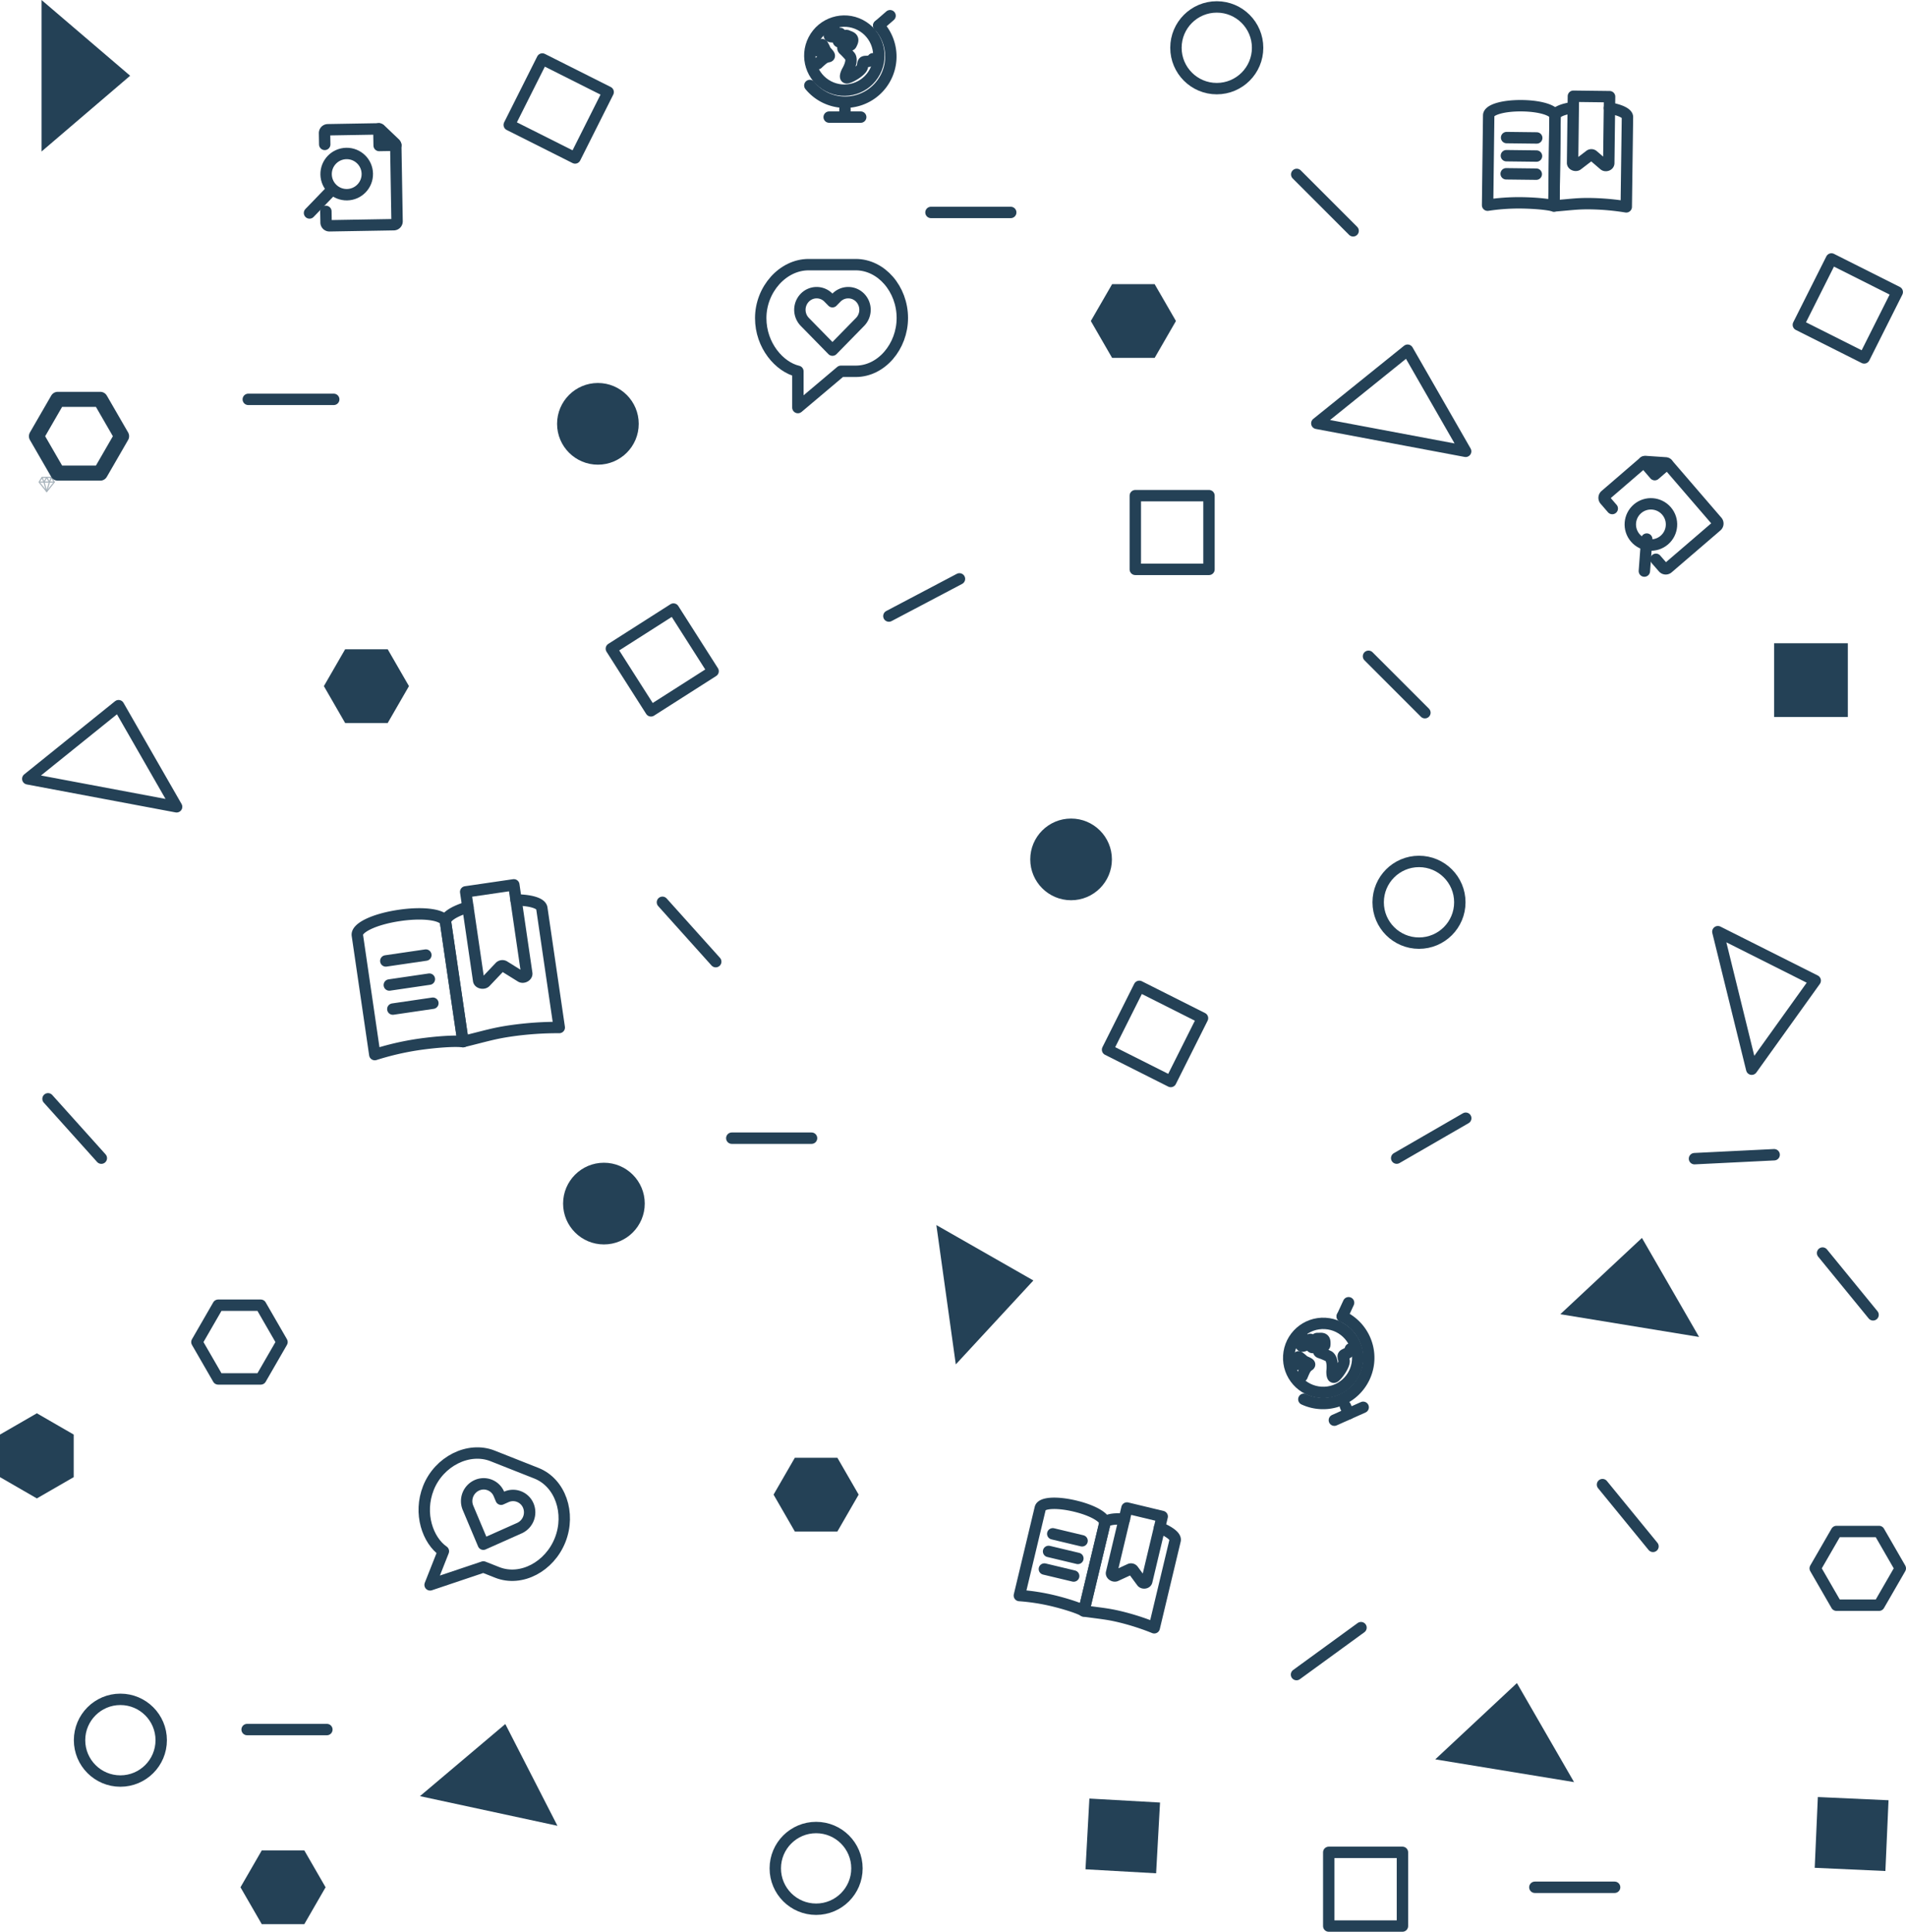 <svg xmlns="http://www.w3.org/2000/svg" viewBox="0 0 1003.68 1016.79"><defs><style>.cls-1{opacity:0.4;}.cls-2,.cls-3,.cls-5{fill:none;stroke:#244156;}.cls-2{stroke-miterlimit:10;stroke-width:0.58px;}.cls-3,.cls-5{stroke-linecap:round;stroke-linejoin:round;}.cls-3{stroke-width:6px;}.cls-4{fill:#244156;}.cls-5{stroke-width:7.94px;}</style></defs><title>Videobackgroundpattern</title><g id="Layer_2" data-name="Layer 2"><g id="Layer_1-2" data-name="Layer 1"><g class="cls-1"><polygon class="cls-2" points="24.6 258.76 28.6 253.75 27.06 251.27 24.6 251.27 22.14 251.27 20.6 253.75 24.6 258.76"/><line class="cls-2" x1="20.6" y1="253.75" x2="28.6" y2="253.75"/><polyline class="cls-2" points="24.6 251.27 23.17 253.75 24.6 258.76"/><polyline class="cls-2" points="24.6 251.27 26.02 253.75 24.6 258.76"/><line class="cls-2" x1="26.02" y1="253.75" x2="27.06" y2="251.27"/><line class="cls-2" x1="23.17" y1="253.75" x2="22.13" y2="251.27"/></g><line class="cls-3" x1="203.16" y1="505.8" x2="224.25" y2="502.71"/><line class="cls-3" x1="205.01" y1="518.47" x2="226.1" y2="515.38"/><line class="cls-3" x1="206.86" y1="531.14" x2="227.95" y2="528.05"/><path class="cls-3" d="M243.81,548.3l-9.18-62.8c-.57-3.9-11-5.6-24.26-3.66s-22.76,6.55-22.19,10.45l9.18,62.8a147.06,147.06,0,0,1,22.94-5.32C229.09,548.49,239.41,547.7,243.81,548.3Z"/><path class="cls-3" d="M246.4,477.45c-7.57,2.3-12.16,5.31-11.76,8l9.18,62.8c12.49-3.07,16.27-4.35,25.06-5.63a175,175,0,0,1,25.62-1.78l-9.18-62.8c-.39-2.67-6-4.23-13.57-4.34"/><path class="cls-3" d="M274.28,514.07l-8.78-5.46a1.86,1.86,0,0,0-2.3.32l-7.52,7.92c-.94,1.08-3.43.66-3.63-.76l-6.82-46.64,25.34-3.7,6.81,46.59C277.58,513.76,275.49,514.85,274.28,514.07Z"/><rect class="cls-3" x="274.81" y="37.7" width="38.8" height="38.8" transform="translate(56.93 -125.98) rotate(26.67)"/><rect class="cls-3" x="329.3" y="327.96" width="38.8" height="38.8" transform="translate(454.16 -133.39) rotate(57.48)"/><rect class="cls-3" x="597.84" y="260.9" width="38.8" height="38.8"/><polygon class="cls-3" points="616.51 569.26 583.23 552.52 599.95 519.18 633.23 535.92 616.51 569.26"/><rect class="cls-3" x="699.71" y="975" width="38.8" height="38.8"/><rect class="cls-3" x="953.64" y="142.94" width="38.8" height="38.8" transform="translate(176.39 -419.47) rotate(26.67)"/><polygon class="cls-3" points="741.23 184.33 771.8 237.56 693.43 222.83 741.23 184.33"/><polygon class="cls-3" points="62.44 371.44 93 424.67 14.63 409.94 62.44 371.44"/><polygon class="cls-4" points="68.53 39.87 21.87 79.75 21.87 0 68.53 39.87"/><polygon class="cls-4" points="544.17 673.99 503.31 718.17 493.08 644.83 544.17 673.99"/><polygon class="cls-4" points="266.09 907.46 293.54 961.02 221.15 945.42 266.09 907.46"/><polygon class="cls-4" points="798.79 885.91 828.88 938.03 755.8 926.06 798.79 885.91"/><polygon class="cls-4" points="864.63 651.6 894.72 703.72 821.64 691.75 864.63 651.6"/><polygon class="cls-3" points="955.88 516.15 922.44 562.78 904.61 490.4 955.88 516.15"/><circle class="cls-3" cx="640.74" cy="25.15" r="21.5"/><polygon class="cls-5" points="52.81 210.21 64.02 229.61 52.81 249.02 30.41 249.02 19.2 229.61 30.41 210.21 52.81 210.21"/><polygon class="cls-3" points="137.3 687.01 148.5 706.41 137.3 725.82 114.89 725.82 103.69 706.41 114.89 687.01 137.3 687.01"/><polygon class="cls-3" points="989.48 806.12 1000.68 825.52 989.48 844.92 967.07 844.92 955.87 825.52 967.07 806.12 989.48 806.12"/><circle class="cls-3" cx="429.76" cy="983.44" r="21.5"/><circle class="cls-3" cx="63.39" cy="915.97" r="21.5"/><circle class="cls-3" cx="747.23" cy="474.93" r="21.5"/><circle class="cls-4" cx="318.02" cy="633.52" r="21.5"/><circle class="cls-4" cx="314.85" cy="223.09" r="21.5"/><circle class="cls-4" cx="564.02" cy="452.35" r="21.5"/><polygon class="cls-4" points="440.96 767.31 452.16 786.71 440.96 806.12 418.55 806.12 407.35 786.71 418.55 767.31 440.96 767.31"/><polygon class="cls-4" points="160.25 973.99 171.45 993.39 160.25 1012.8 137.84 1012.8 126.64 993.39 137.84 973.99 160.25 973.99"/><polygon class="cls-4" points="38.81 755.1 38.81 777.51 19.41 788.71 0 777.51 0 755.1 19.41 743.9 38.81 755.1"/><polygon class="cls-4" points="608.03 149.57 619.24 168.97 608.03 188.38 585.63 188.38 574.42 168.97 585.63 149.57 608.03 149.57"/><polygon class="cls-4" points="204.16 341.75 215.36 361.15 204.16 380.56 181.75 380.56 170.55 361.15 181.75 341.75 204.16 341.75"/><rect class="cls-4" x="934.25" y="338.58" width="38.8" height="38.8"/><polygon class="cls-4" points="608.8 986.03 571.61 983.93 573.66 946.69 610.86 948.79 608.8 986.03"/><polygon class="cls-4" points="992.83 984.83 955.61 983.14 957.26 945.89 994.48 947.58 992.83 984.83"/><line class="cls-3" x1="130.74" y1="210.21" x2="175.74" y2="210.21"/><line class="cls-3" x1="490.24" y1="111.82" x2="532.24" y2="111.82"/><line class="cls-3" x1="720.64" y1="345.44" x2="750.34" y2="375.14"/><line class="cls-3" x1="468.08" y1="324.27" x2="505.24" y2="304.7"/><line class="cls-3" x1="712.54" y1="121.5" x2="682.84" y2="91.8"/><line class="cls-3" x1="427.35" y1="599.09" x2="385.35" y2="599.09"/><line class="cls-3" x1="771.85" y1="588.59" x2="735.48" y2="609.59"/><line class="cls-3" x1="934.25" y1="607.81" x2="892.3" y2="609.88"/><line class="cls-3" x1="986.34" y1="692.08" x2="959.75" y2="659.56"/><line class="cls-3" x1="870.45" y1="813.95" x2="843.86" y2="781.44"/><line class="cls-3" x1="716.69" y1="856.73" x2="682.73" y2="881.44"/><line class="cls-3" x1="130.13" y1="910.37" x2="172.13" y2="910.37"/><line class="cls-3" x1="25.29" y1="578.37" x2="53.36" y2="609.61"/><line class="cls-3" x1="348.83" y1="474.93" x2="376.9" y2="506.18"/><line class="cls-3" x1="808.24" y1="993.39" x2="850.24" y2="993.39"/><line class="cls-3" x1="554.37" y1="807.34" x2="569.81" y2="811.02"/><line class="cls-3" x1="552.17" y1="816.61" x2="567.6" y2="820.29"/><line class="cls-3" x1="549.96" y1="825.88" x2="565.39" y2="829.56"/><path class="cls-3" d="M570.78,847.93l11-46c.68-2.85-6-6.9-15.77-9.21s-17.54-1.74-18.22,1.11l-11,46a109.46,109.46,0,0,1,17.33,2.64C560.55,844,567.9,846.3,570.78,847.93Z"/><path class="cls-3" d="M592.08,799.65c-5.87-.49-9.87.32-10.35,2.32l-11,46c9.48,1.31,12.45,1.48,18.88,3a130.28,130.28,0,0,1,18.2,5.83l11-46c.47-2-2.95-4.56-8.19-6.74"/><path class="cls-3" d="M601.28,832.65l-4.57-6.2A1.38,1.38,0,0,0,595,826l-7.38,3.4c-.95.49-2.55-.49-2.3-1.52l8.13-34.12L612,798.22l-8.12,34.09C603.64,833.35,601.9,833.52,601.28,832.65Z"/><path class="cls-3" d="M420.16,195.45c-9.71-2.28-19.57-13.56-19.57-28,0-15.12,11.64-28.15,25.19-28.15h24.84c13.55,0,24.54,12.95,24.54,28.07,0,15-11,28.07-24.54,28.07h-7.82l-22.64,19.09Z"/><path class="cls-3" d="M452.92,156.69a8.7,8.7,0,0,0-12.48,0l-2.08,2.12-2.08-2.12a8.7,8.7,0,0,0-12.48,0,9.13,9.13,0,0,0,0,12.74l14.56,14.86,14.56-14.86A9.13,9.13,0,0,0,452.92,156.69Z"/><polyline class="cls-3" points="865.63 243.19 871.37 249.85 878.03 244.11"/><path class="cls-3" d="M849,267.67l-3.86-4.47a1.76,1.76,0,0,1,.15-2.47l20.35-17.53a1.28,1.28,0,0,1,1.09-.26l10.21.69a1.43,1.43,0,0,1,1.11.49l26.13,30.32a1.76,1.76,0,0,1-.17,2.47L878.3,299a1.75,1.75,0,0,1-2.46-.2L872,294.4"/><circle class="cls-3" cx="867.97" cy="272.93" r="10.85" transform="matrix(0.76, -0.65, 0.65, 0.76, 32.29, 632.8)"/><line class="cls-3" x1="867.16" y1="283.75" x2="865.91" y2="300.6"/><polyline class="cls-3" points="199.5 67.8 199.65 76.59 208.45 76.44"/><path class="cls-3" d="M171,76l-.1-5.9a1.76,1.76,0,0,1,1.7-1.8l26.86-.46a1.28,1.28,0,0,1,1,.5l7.41,7.06a1.43,1.43,0,0,1,.54,1.08l.68,40a1.76,1.76,0,0,1-1.71,1.79l-33.91.58a1.75,1.75,0,0,1-1.76-1.73l-.1-5.85"/><circle class="cls-3" cx="182.27" cy="92.16" r="10.85" transform="matrix(1, -0.02, 0.02, 1, -1.54, 3.12)"/><line class="cls-3" x1="174.73" y1="99.95" x2="162.99" y2="112.1"/><line class="cls-3" x1="793.36" y1="72.42" x2="809.23" y2="72.61"/><line class="cls-3" x1="793.25" y1="81.95" x2="809.11" y2="82.14"/><line class="cls-3" x1="793.13" y1="91.48" x2="808.99" y2="91.67"/><path class="cls-3" d="M818.29,108.41l.58-47.24c0-2.93-7.41-5.4-17.41-5.52s-17.5,2.16-17.53,5.09L783.35,108a109.46,109.46,0,0,1,17.49-1.23C807.44,106.83,815.12,107.45,818.29,108.41Z"/><path class="cls-3" d="M828.46,56.63c-5.83.81-9.56,2.48-9.59,4.54l-.58,47.24c9.54-.8,12.47-1.29,19.08-1.21a130.28,130.28,0,0,1,19,1.68L857,61.64c0-2-3.88-3.8-9.47-4.77"/><path class="cls-3" d="M844.68,86.8l-5.82-5a1.38,1.38,0,0,0-1.73,0l-6.45,4.94c-.82.68-2.6.09-2.58-1l.43-35.08,19.06.23-.43,35C847.14,87,845.48,87.52,844.68,86.8Z"/><path class="cls-3" d="M233.48,816.51c-8.19-5.69-13.21-19.81-7.89-33.27,5.56-14.06,21.18-21.9,33.78-16.92l23.1,9.13c12.6,5,18.06,21.06,12.5,35.13s-20.54,22.06-33.14,17.08l-7.28-2.88-28.07,9.43Z"/><path class="cls-3" d="M278.2,792.51a8.7,8.7,0,0,0-11.6-4.59l-2.72,1.21-1.15-2.74a8.7,8.7,0,0,0-11.61-4.59,9.13,9.13,0,0,0-4.68,11.84l8.08,19.17,19-8.46A9.13,9.13,0,0,0,278.2,792.51Z"/><circle class="cls-3" cx="444.65" cy="29.3" r="18.18" transform="translate(213.79 410.45) rotate(-62.57)"/><path class="cls-3" d="M462.74,13.45A24.05,24.05,0,1,1,426.46,45"/><path class="cls-3" d="M439.25,15.27s-4.49,3.64-1.56,4.05c2.17.3,2.72-.37,2.72-.37l2.06-1.33a20.66,20.66,0,0,0-1.19,3.22c0,.49.32,2,1.43.67,2-2.47,2.54-3.2,3.57-2.67s3.55.82,2.48,3.41-.75.91-2.43.86-3.18,2-2.08,3a43.15,43.15,0,0,1,3.32,3.5s2,1.94-1.54,8.1c0,0-1.71,3.42,0,3.26s7.8-3.69,8.13-6,.39-2.6,2.05-2.63,3-.42,3.47-1.41"/><path class="cls-3" d="M430.11,26.68s2.6-4.08,3.11-3a18.83,18.83,0,0,1,1.25,2.47c.36,1.15,3.38,3.26,1.79,3.67A6,6,0,0,0,433.47,31c-1,.72-2.89,2.54-2.89,2.54"/><line class="cls-3" x1="462.74" y1="13.45" x2="468.7" y2="8.27"/><path class="cls-3" d="M430.89,41.18"/><path class="cls-3" d="M426.46,45"/><line class="cls-3" x1="444.94" y1="57.24" x2="444.94" y2="61.64"/><line class="cls-3" x1="436.63" y1="61.64" x2="453.24" y2="61.64"/><circle class="cls-3" cx="696.78" cy="714.73" r="18.18" transform="translate(-57.31 1368.71) rotate(-86.66)"/><path class="cls-3" d="M706.83,692.88a24.05,24.05,0,1,1-20.23,43.64"/><path class="cls-3" d="M686.13,704.13s-2.61,5.16.23,4.33c2.1-.61,2.34-1.45,2.34-1.45L690,705a20.66,20.66,0,0,0,.23,3.42c.22.44,1.12,1.71,1.58,0,.85-3.08,1-4,2.17-3.89s3.58-.71,3.66,2.1-.31,1.14-1.87,1.78-2.07,3.16-.69,3.55a43.15,43.15,0,0,1,4.46,1.84s2.65.94,1.9,8c0,0-.16,3.82,1.29,3s5.61-6.55,5-8.84-.7-2.54.8-3.24,2.59-1.61,2.59-2.71"/><path class="cls-3" d="M682.44,718.27s.71-4.79,1.63-4a18.83,18.83,0,0,1,2.15,1.75c.8.9,4.41,1.6,3.13,2.62a6,6,0,0,0-2.08,2.19c-.61,1.06-1.6,3.5-1.6,3.5"/><line class="cls-3" x1="706.83" y1="692.88" x2="710.15" y2="685.71"/><path class="cls-3" d="M689.07,731.19"/><path class="cls-3" d="M686.59,736.52"/><line class="cls-3" x1="708.45" y1="740.12" x2="710.24" y2="744.14"/><line class="cls-3" x1="702.66" y1="747.53" x2="717.83" y2="740.75"/></g></g></svg>